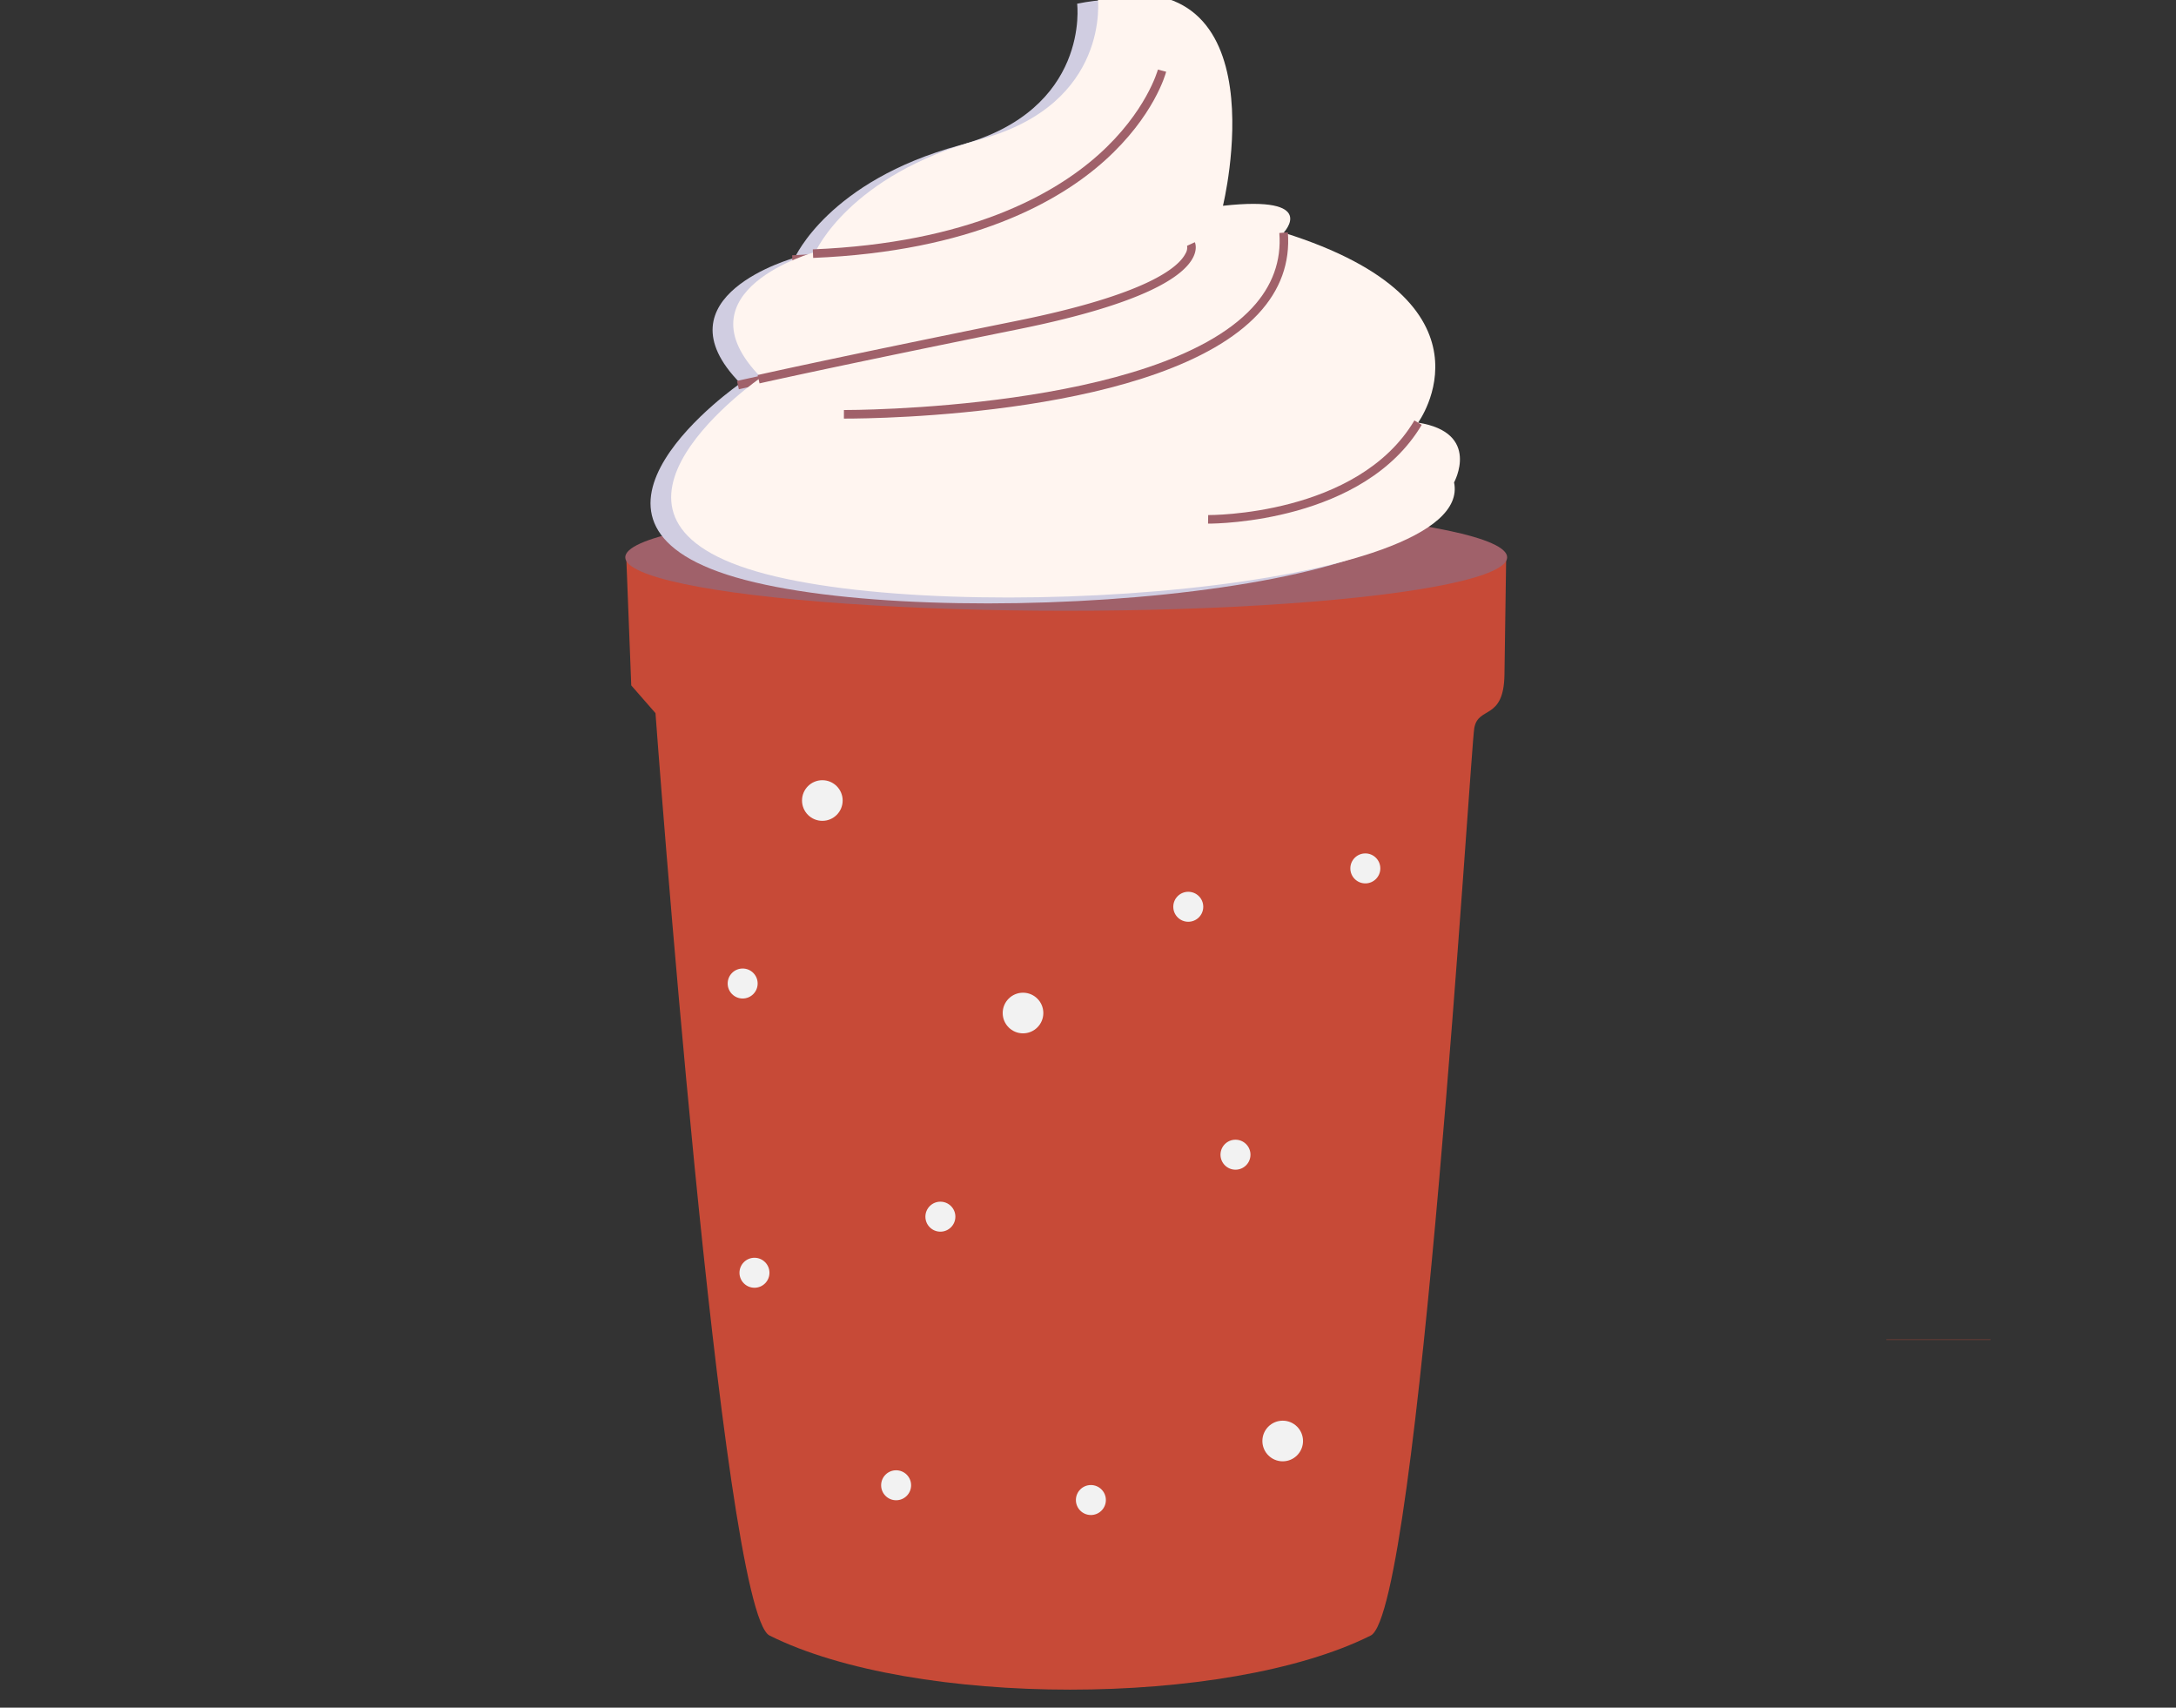 <?xml version="1.0" encoding="UTF-8" standalone="no"?>
<svg xmlns:dc="http://purl.org/dc/elements/1.1/" xmlns:cc="http://creativecommons.org/ns#" xmlns:rdf="http://www.w3.org/1999/02/22-rdf-syntax-ns#" xmlns:svg="http://www.w3.org/2000/svg" xmlns="http://www.w3.org/2000/svg" xmlns:sodipodi="http://sodipodi.sourceforge.net/DTD/sodipodi-0.dtd" xmlns:inkscape="http://www.inkscape.org/namespaces/inkscape" id="bfea2134-9924-4ddb-abfc-914d3548447a" data-name="Layer 1" width="904.858" height="710" viewBox="0 0 904.858 710" version="1.1" sodipodi:docname="coffee2r2.svg" inkscape:version="1.0.1 (3bc2e813f5, 2020-09-07, custom)">
  <rect x="0" y="0" width="904.858" height="710" fill="#333333" stroke="none"/>
  <defs id="defs163" />
  <sodipodi:namedview pagecolor="#ffffff" bordercolor="#666666" borderopacity="1" objecttolerance="10" gridtolerance="10" guidetolerance="10" inkscape:pageopacity="0" inkscape:pageshadow="2" inkscape:window-width="1276" inkscape:window-height="1038" id="namedview161" showgrid="true" inkscape:zoom="1.2568574" inkscape:cx="466.38968" inkscape:cy="496.38005" inkscape:window-x="1280" inkscape:window-y="14" inkscape:window-maximized="0" inkscape:current-layer="bfea2134-9924-4ddb-abfc-914d3548447a" inkscape:document-rotation="0" showguides="true" inkscape:guide-bbox="true">
    <sodipodi:guide position="530.531,376.379" orientation="0,-1" id="guide905" />
    <inkscape:grid type="xygrid" id="grid865" />
  </sodipodi:namedview>
  <title id="title2">hot_beverage</title>
  <rect x="453.699" y="21.06" width="39.269" height="14.726" opacity="0.1" id="rect14" style="stroke-width:1" />
  <rect x="453.699" y="67.692" width="39.269" height="14.726" opacity="0.1" id="rect16" style="stroke-width:1" />
  <rect x="453.699" y="114.323" width="39.269" height="14.726" opacity="0.1" id="rect18" style="stroke-width:1" />
  <rect x="453.699" y="160.955" width="39.269" height="14.726" opacity="0.1" id="rect20" style="stroke-width:1" />
  <rect x="453.699" y="207.586" width="39.269" height="14.726" opacity="0.1" id="rect22" style="stroke-width:1" />
  <rect x="453.699" y="254.218" width="39.269" height="14.726" opacity="0.1" id="rect24" style="stroke-width:1" />
  <rect x="221.841" y="481.716" width="14.726" height="39.269" transform="rotate(-50.745)" opacity="0.1" id="rect40" style="stroke-width:1" />
  <rect x="175.209" y="481.716" width="14.726" height="39.269" transform="rotate(-50.745)" opacity="0.1" id="rect42" style="stroke-width:1" />
  <rect x="128.578" y="481.715" width="14.726" height="39.269" transform="rotate(-50.745)" opacity="0.1" id="rect44" style="stroke-width:1" />
  <rect x="81.946" y="481.716" width="14.726" height="39.269" transform="rotate(-50.745)" opacity="0.1" id="rect46" style="stroke-width:1" />
  <path id="path52" style="fill:#c74a37;fill-opacity:1;stroke-width:1" d="m 260.424,231.711 0.577,14.763 1.497,38.495 10.076,11.528 C 272.574,296.497 300,670 320,680 c 60,30 190,30 250,0 20,-10 41.409,-367.947 43.058,-377.285 1.649,-9.339 12.268,-3.021 12.549,-22.233 l 0.713,-48.771 z" sodipodi:nodetypes="ccccsszscc" />
  <circle cx="494.125" cy="377.008" fill="#d0cde1" id="circle80" style="fill:#f2f2f2;fill-opacity:1;stroke-width:1" r="6.233" />
  <circle cx="513.76" cy="480.088" fill="#d0cde1" id="circle82" style="fill:#f2f2f2;fill-opacity:1;stroke-width:1" r="6.233" />
  <circle cx="391.045" cy="505.858" fill="#d0cde1" id="circle84" style="fill:#f2f2f2;fill-opacity:1;stroke-width:1" r="6.233" />
  <circle cx="453.629" cy="623.664" fill="#d0cde1" id="circle86" style="fill:#f2f2f2;fill-opacity:1;stroke-width:1" r="6.233" />
  <circle cx="313.735" cy="529.174" fill="#d0cde1" id="circle88" style="fill:#f2f2f2;fill-opacity:1;stroke-width:1" r="6.233" />
  <circle cx="308.826" cy="408.914" fill="#d0cde1" id="circle90" style="fill:#f2f2f2;fill-opacity:1;stroke-width:1" r="6.233" />
  <circle cx="567.754" cy="361.055" fill="#d0cde1" id="circle92" style="fill:#f2f2f2;fill-opacity:1;stroke-width:1" r="6.233" />
  <circle cx="372.638" cy="617.528" fill="#d0cde1" id="circle94" style="fill:#f2f2f2;fill-opacity:1;stroke-width:1" r="6.233" />
  <circle cx="341.959" cy="332.831" fill="#d0cde1" id="circle96" style="fill:#f2f2f2;fill-opacity:1;stroke-width:1" r="8.449" />
  <circle cx="425.405" cy="421.185" fill="#d0cde1" id="circle98" style="fill:#f2f2f2;fill-opacity:1;stroke-width:1" r="8.449" />
  <circle cx="533.394" cy="599.121" fill="#d0cde1" id="circle100" style="fill:#f2f2f2;fill-opacity:1;stroke-width:1" r="8.449" />
  <ellipse cx="443.368" cy="231.711" rx="183.359" ry="22.238" fill="#a0616a" id="ellipse102" style="stroke-width:1" />
  <path d="m 447.915,1.539 c 0,0 5.645,44.072 -48.866,58.866 -54.511,14.794 -68.549,46.766 -68.549,46.766 0,0 -58.299,15.996 -22.627,52.208 0,0 -82.776,57.117 -1.925,80.663 80.852,23.546 299.274,7.612 290.118,-37.014 0,0 11.361,-20.699 -14.973,-24.852 0,0 36.672,-49.994 -55.915,-78.988 0,0 15.058,-15.618 -25.226,-11.175 -2e-5,-5.3e-5 25.112,-102.195 -52.036,-86.473 z" fill="#d0cde1" id="path104" style="stroke-width:1" />
  <path d="M 329.556,109.685 329.41,106.134 c 64.781,-2.656 100.353,-22.863 118.788,-39.348 19.916,-17.808 24.66,-35.221 24.705,-35.396 l 3.44,0.895 c -0.193,0.745 -4.964,18.449 -25.565,36.962 -18.865,16.954 -55.21,37.731 -121.222,40.438 z" fill="#a0616a" id="path106" style="stroke-width:1" />
  <path d="m 307.25,161.851 -0.79,-3.466 c 0.28,-0.063 28.93,-6.571 107.956,-22.574 54.094,-10.954 67.054,-22.212 69.966,-27.947 a 4.674,4.674 0 0 0 0.652,-3.214 l 3.228,-1.487 c 0.121,0.264 1.133,2.679 -0.711,6.31 -3.911,7.705 -19.652,19.134 -72.43,29.822 -78.97,15.993 -107.592,22.493 -107.872,22.557 z" fill="#a0616a" id="path108" style="stroke-width:1" />
  <path d="m 343.062,176.489 c -0.336,0 -0.581,-8.7e-4 -0.732,-0.002 l 0.019,-3.555 c 1.231,0.016 130.066,0.177 169.716,-42.444 8.426,-9.057 12.241,-19.542 11.341,-31.164 l 3.544,-0.274 c 0.981,12.654 -3.153,24.046 -12.284,33.861 -39.564,42.526 -159.957,43.577 -171.603,43.577 z" fill="#a0616a" id="path110" style="stroke-width:1" />
  <path d="m 493.959,220.163 c -0.115,0 -0.181,-8.7e-4 -0.2,-8.7e-4 l 0.051,-3.555 c 0.603,-0.005 62.096,0.403 85.754,-39.341 l 3.055,1.819 c -24.024,40.359 -84.693,41.078 -88.66,41.078 z" fill="#a0616a" id="path112" style="stroke-width:1" />
  <path d="m 456.505,-0.915 c 0,0 5.645,44.072 -48.867,58.866 -54.511,14.794 -68.549,46.766 -68.549,46.766 0,0 -58.299,15.996 -22.627,52.208 0,0 -82.776,57.117 -1.925,80.663 80.851,23.546 299.274,7.612 290.118,-37.014 0,0 11.361,-20.699 -14.973,-24.852 0,0 36.672,-49.994 -55.915,-78.988 0,0 15.058,-15.618 -25.226,-11.175 3e-5,-5.3e-5 25.112,-102.195 -52.036,-86.473 z" fill="#d0cde1" id="path114" style="fill:#fff5f0;fill-opacity:1;stroke-width:1" />
  <path d="M 338.146,107.231 338,103.68 c 64.781,-2.656 100.353,-22.863 118.788,-39.348 19.916,-17.808 24.66,-35.221 24.705,-35.396 l 3.44,0.895 c -0.193,0.745 -4.964,18.449 -25.565,36.962 -18.865,16.954 -55.21,37.731 -121.222,40.438 z" fill="#a0616a" id="path116" style="stroke-width:1" />
  <path d="m 315.84,159.397 -0.79,-3.466 c 0.28,-0.063 28.93,-6.571 107.956,-22.574 54.094,-10.954 67.054,-22.212 69.966,-27.947 a 4.674,4.674 0 0 0 0.652,-3.214 l 3.228,-1.487 c 0.121,0.264 1.133,2.679 -0.711,6.31 -3.911,7.705 -19.652,19.134 -72.43,29.822 -78.97,15.993 -107.592,22.493 -107.872,22.557 z" fill="#a0616a" id="path118" style="stroke-width:1" />
  <path d="m 351.652,174.035 c -0.336,0 -0.581,-8.6e-4 -0.732,-0.002 l 0.019,-3.555 c 1.231,0.016 130.066,0.177 169.716,-42.444 8.426,-9.057 12.241,-19.542 11.341,-31.164 l 3.544,-0.274 c 0.981,12.654 -3.153,24.046 -12.284,33.861 -39.564,42.526 -159.957,43.577 -171.603,43.577 z" fill="#a0616a" id="path120" style="stroke-width:1" />
  <path d="m 502.549,217.709 c -0.115,0 -0.181,-8.6e-4 -0.2,-8.6e-4 l 0.051,-3.555 c 0.603,-0.005 62.096,0.403 85.754,-39.341 l 3.055,1.819 c -24.024,40.359 -84.693,41.078 -88.66,41.078 z" fill="#a0616a" id="path122" style="stroke-width:1" />
  <rect style="opacity:0.999;fill:#c74a37;fill-rule:evenodd;stroke-width:10.001;stroke-linejoin:round;stop-color:#000000" id="rect890" width="43.354" height="0.124" x="784.413" y="556.949" />
</svg>
